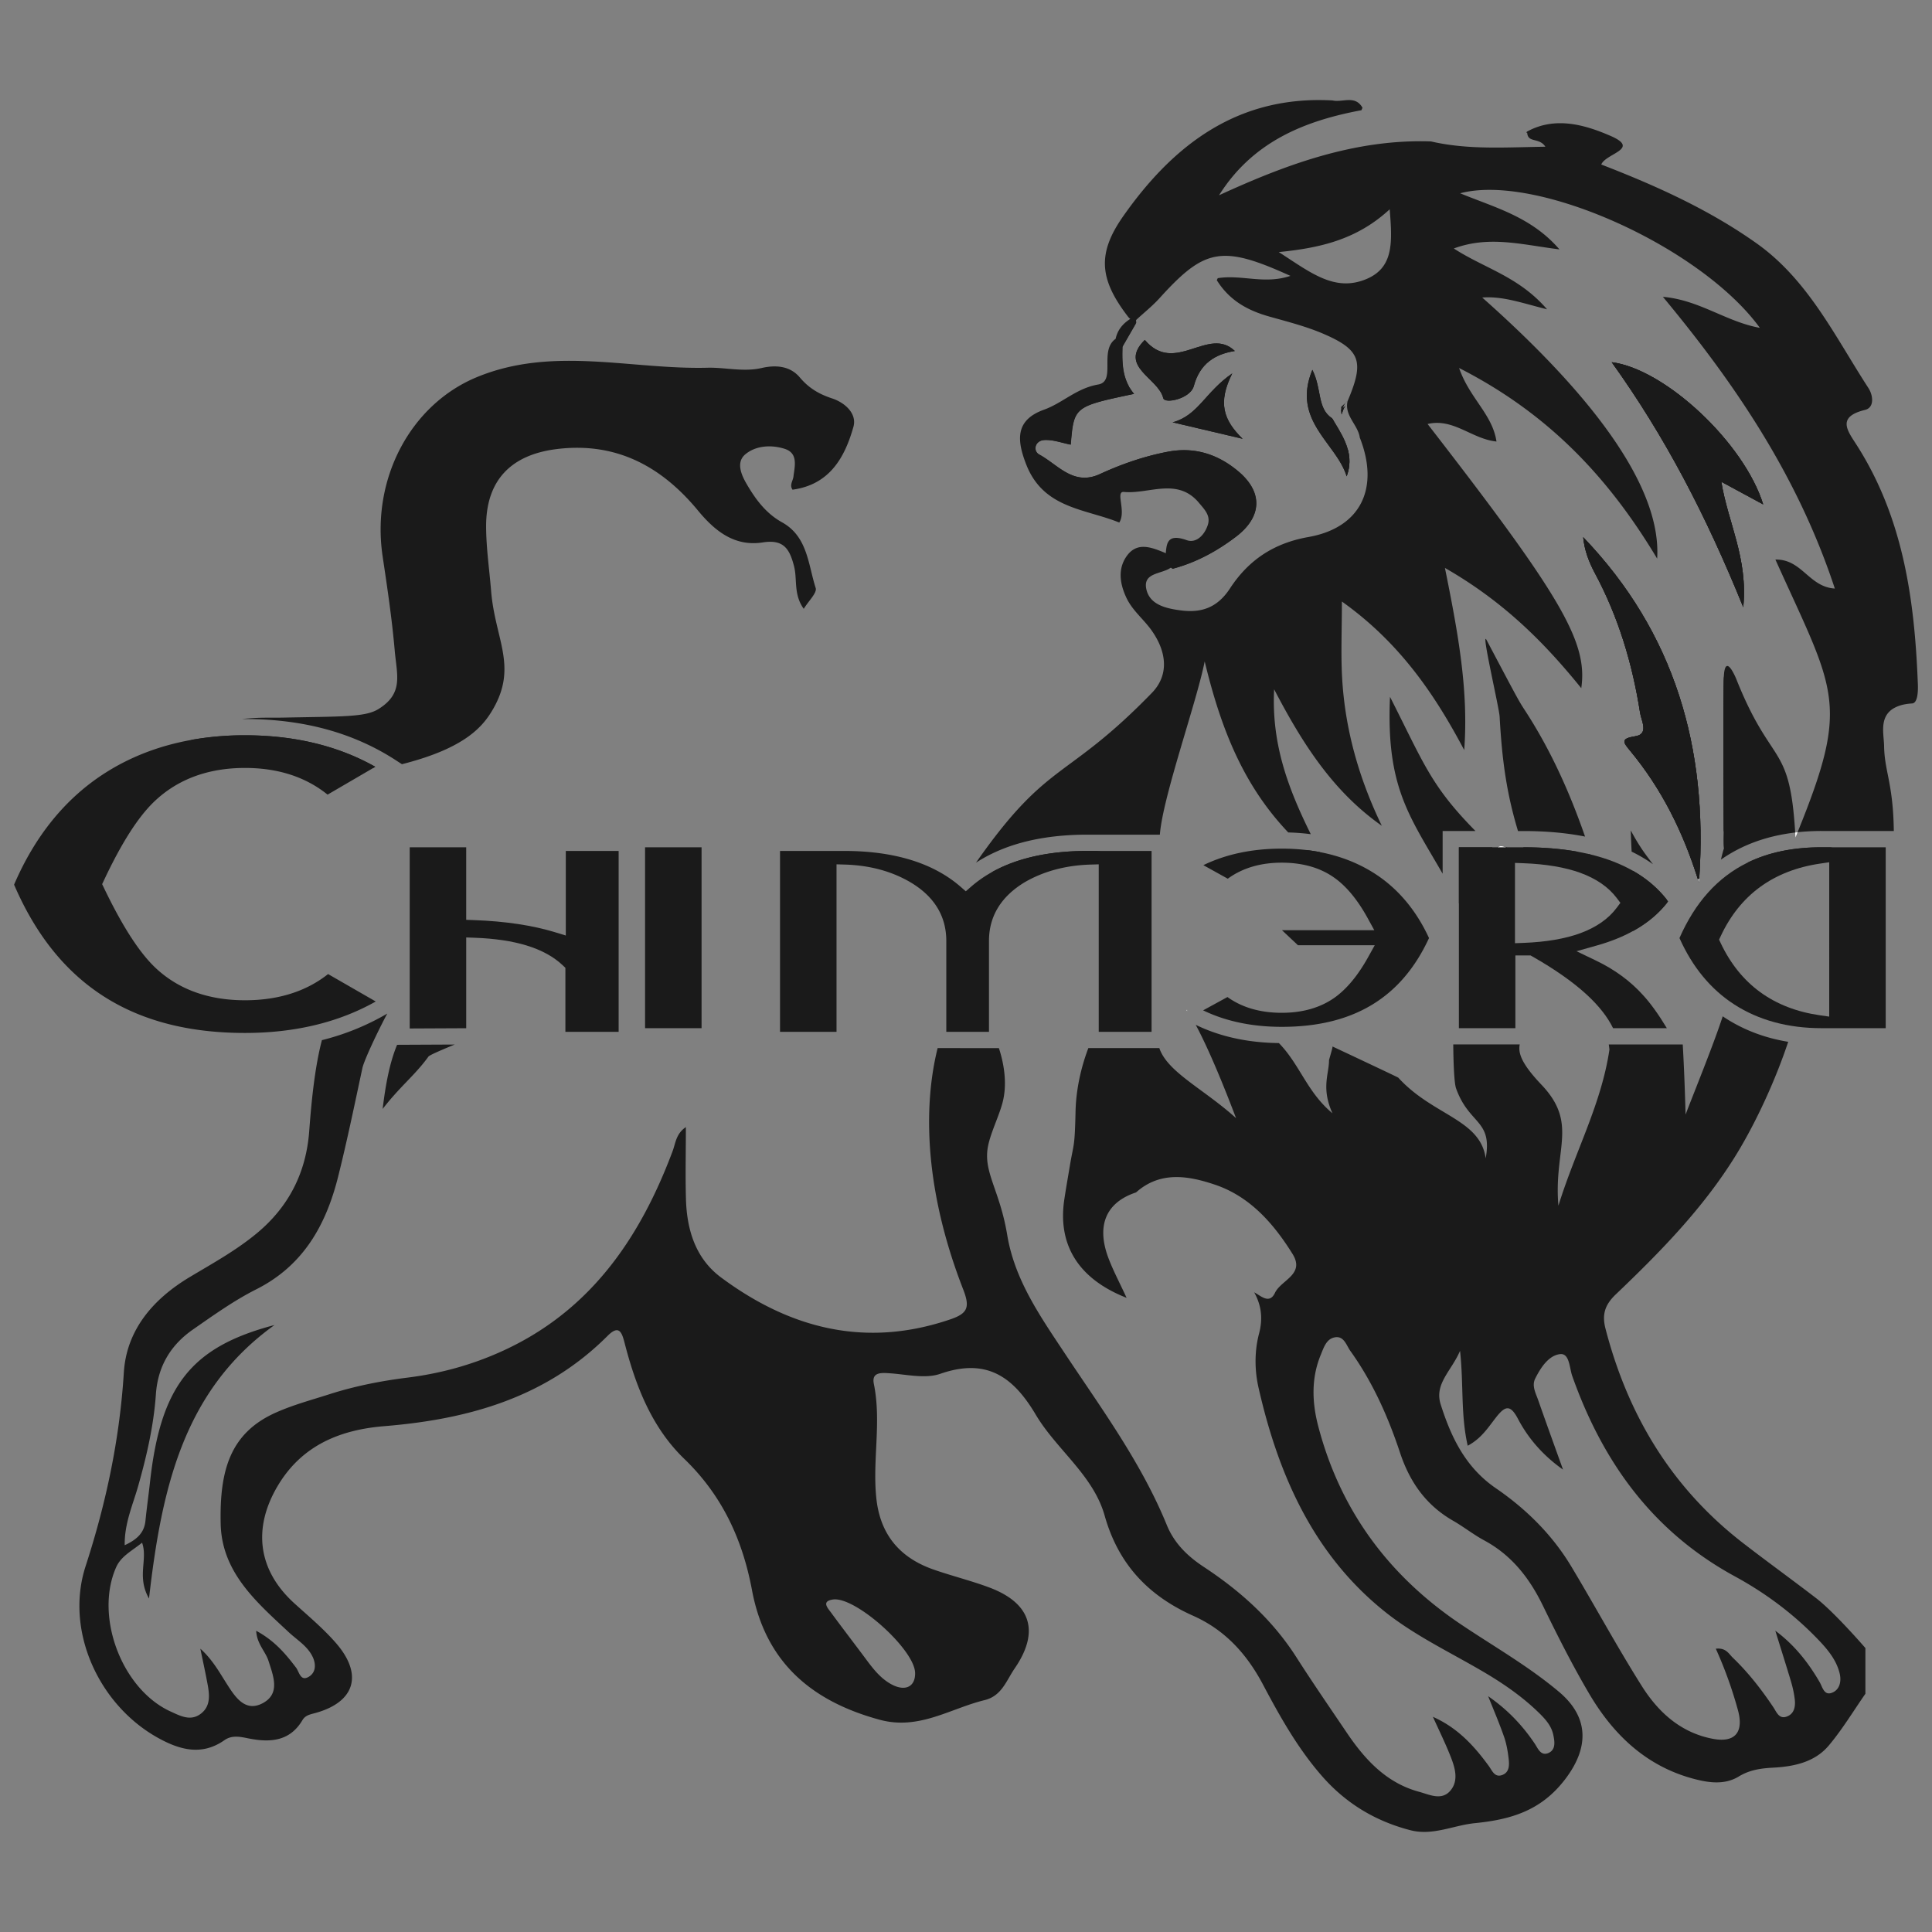 <svg id="Layer_1" data-name="Layer 1" xmlns="http://www.w3.org/2000/svg" viewBox="0 0 5000 5000"><rect x="0" y="0" width="5000" height="5000" fill="#808080" stroke="none"/><defs><style>.cls-1{fill:#1a1a1a;}.cls-2{fill:#fff;}</style></defs><title>Logo</title><path class="cls-1" d="M4699.48,4135.52c-62.36-47.87-126.12-93.91-188.36-142-184.61-142.64-298-330.68-356.12-555-9.88-38-.43-62.68,26.4-88.43,115.27-110,226.68-223.47,311.16-360.53,53.51-86.84,103.48-197.6,135.32-293.36-60-9.83-114.35-30.31-162.33-61.24-2.41-1.56-4.81-3.13-7.17-4.73-23.6,72.89-75.16,199-96.12,254.25-1.65-60.94-3.9-121.51-7.31-181.48H4163.52c.95,6.93,1.74,13,1.65,13.63-21.15,141.68-88.1,261.92-132,403.7-12.77-147.36,52.4-211.8-44-313.19-56.07-58.94-59.59-84.49-56.18-104.15H3761c.51,53.45,2.69,100.87,7.25,113.62,33.86,94.81,94.73,80.77,76.7,181.13-13.95-101.53-136.65-110.27-226.24-208.82-1.1-1.22-170.23-80.64-170.23-80.64,1.19,1.61-9,33.84-9,35.84,0,35.83-20.68,71.68,8.94,137.06-65.88-54.69-84.34-126.18-138.67-181.72-80.6-.93-152.78-16.78-215.23-47.23,38.46,71.5,81.83,182.1,104.36,241.49-83.57-75.62-177.51-118.75-198.54-181.27h-183.7c-12.87,33.71-31.58,94.22-33.14,164.12-2.1,94.68-4.61,80.46-14.59,139.7-4.83,29.09-10,58.07-14.38,87.27-17.93,117.42,35.74,206.07,161.11,255.23-17.82-38.75-35-70.73-47.55-104.33-31.13-84-5-143,72-168.5,62.78-56,135.77-42.93,203.39-20.28,90.48,30.15,152.09,100,201.57,179.45,33.17,53.23-29.63,67.4-45.41,100.67-14.27,30.16-35.74,8.37-53.77-1.28,18.67,33.92,22.86,67.94,12.46,107.12-11.92,45.62-11.59,94.66-1.07,140.5,51.73,227.32,143.71,434.58,331.32,582.48,79.53,62.56,174.09,106.15,261.56,158.63,47.23,28.44,92.2,60.21,131.8,98.74,17.07,16.63,33.28,34.23,38.1,58.49,3.55,17.17,6.76,38.31-13.41,46.58-19.21,7.72-26.62-12.23-34.78-24.59-31.76-47.33-70.52-88.12-120.53-122.68,14,35,28.88,69.77,41.22,105.18,6.44,18.36,9.66,38,11.91,57.43,1.73,15.45,2,33.59-15.66,40.89-20.28,8.36-26.94-10.63-35.63-22.65-37.89-52.05-80.61-99-144.79-127.5,15.66,34.77,32.62,69,46.47,104.43,10.74,27.58,20.07,59.24.33,84.68-22.76,29.41-55.6,12.23-82.43,4.93-84.79-22.86-140.29-83.39-187.41-153.15-44-65.15-88.65-129.87-130.93-196.1-61.61-96.17-144.36-170.44-238.7-232.58-42.29-27.8-76.64-61.17-96-108.52-66-161.53-168.94-301-264.47-445-62.89-95-129-188.8-148.43-305-19.64-119-63.58-163.58-49.53-231.86,7.36-35.77,29-78.19,37.87-113.62,13.15-52.6.35-107.47-10-138.87H2426.6c-18.56,74.49-61.49,296.72,66.26,624.87,17.76,45.63,11.58,61.72-32.53,76.85-218.63,74.91-414.61,25.23-594.18-108.08-66-49-88.65-123.11-90.9-202.85-1.71-60-.21-120.2-.21-186.32-25.54,17-26.62,41.53-34.24,62-85.65,228.61-216.26,418.37-448.53,521.09-76.1,33.81-155.63,55.06-237.74,65.26-68.58,8.58-135.67,21.79-201.57,42.83-45.72,14.7-91.34,26.72-136.64,46.57-120.53,52.6-148.22,149.73-145.21,288.61,2.68,126,92.73,203,176.34,281,21.58,20.07,48,35.63,61.29,62.78,9.33,18.89,9.55,41.54-10.31,52.81-21,12-24.14-13.41-32.31-24.15-27.26-35.84-55.7-69.76-103.14-95.3,1.82,34.13,23.93,53.13,31.77,77.49,12.67,39.71,31.66,85.64-15.45,110.23-45.41,23.61-71.05-17-92.53-50.56-19.75-31-37.35-63.11-68.26-90.8,6.33,30.8,13.09,61.5,18.78,92.41,5.15,27.58,8,56.35-17.5,75.88-26.18,20.07-52.7,6-77.7-5.47-126.65-57.31-197.92-246.11-141.57-373.4,12.77-28.87,39.92-41.74,67.18-63.75,15.57,43.57-14.59,87.48,17.93,144.46,32.31-281.42,87.8-537.72,324.78-707.74-216.69,56.89-294.94,158.42-322.31,407.54-3.65,33.16-8.37,66.33-11.7,99.49-3.22,31-22.22,48.19-53.66,62.78-.86-56.78,21.36-105,35.1-154,22-77.82,40-156.16,45.62-236.66,5-72.23,38.21-127.61,96.17-167.75,53.13-36.93,106.47-75.14,164.1-104.11,121.39-61.29,179.78-166,211.12-290.34,23.4-93.26,42.83-187.61,63-281.74,4.4-20.56,40.44-96.58,64.37-141.24a639.86,639.86,0,0,1-157.17,65.66q-5.93,1.61-11.93,3.11c-19.15,72.41-27.67,165.63-32.87,235.41C792.31,3034,748,3122.78,664.16,3192.12c-53.56,44.32-113.55,77.27-172.58,112.59-94.78,56.67-164.22,136.63-171.09,247.5-10.84,172.16-45.62,336.8-98.85,500.8-54.31,166.68,33.59,359.23,187.08,444.46,55.48,30.8,112.9,47.54,171.94,6.23,19.42-13.74,40.67-9.13,62.35-4.72,55.27,11,106.69,8.36,139.63-47.12,6.76-11.38,17-14.28,29-17.39,106.91-27.58,130.19-100.14,56.67-183.64C836,4214,798,4182.24,761.51,4149.17c-94-85.43-107.87-193.61-43.15-303.1,62.9-106.46,163.15-146,276.38-155.19,217.66-17.72,417.73-73.85,577.22-233.23,29.19-29.4,37-11.49,44.33,17.17,28.76,111.84,70.3,219.39,154.55,300.64,98.1,94.56,150.8,208.75,175.27,339.59,34.78,185.89,152.73,287.33,330.47,335.63,101.86,27.58,181.93-28.88,271.44-50.77,44.54-10.85,56-50,77.91-82,64.72-94,43.69-168-64.17-209-47.77-18-97.68-30.16-145.86-47-88-30.8-138.57-91.23-148.12-186.22-10-98,13.74-196.1-6.22-294-5.9-28.76,15.23-29.41,37.78-27.91,45.08,2.68,94.66,15.35,134.48,1.5,119.25-41.32,188.26,7.2,246.75,105.94,53.88,90.59,148.87,156.49,178.28,261.24,35.53,126,113.34,207.57,229,259.1,82.65,36.81,139.1,99.16,181.06,178.59,44.12,83.29,90.38,165.71,153.27,237.3,61.61,70.09,137.81,115.82,227.87,139.11,58.17,15,111.41-12.78,166.89-18.25,93.81-9.45,171.3-32.31,233.13-113,62.14-80.82,63.65-160-14.92-226.47-78.46-66.11-167.54-116.88-252.44-173.76-187.62-125.58-313.62-294.94-371-513.57-16.2-61.61-18.67-124.61,6.45-185.36,7.51-18,13.95-40.25,35-44.87,25-5.59,31,20.28,41.64,35,57.52,80.28,97.46,169.9,128.37,263,25.33,76.53,67.61,136.43,137.81,176.56,27.26,15.68,52.16,35.53,79.74,50.44,70.73,38,116.67,96.49,151.44,167.44,37.79,77.6,76.74,155.09,120.65,229.58,62.68,106.46,148.22,188.25,272,220.66,38.75,10.2,79.1,15.35,114.74-6.22,28.54-17.39,57.42-21.37,89.4-23.08,54-2.89,107.65-14.16,143.93-57.31,35.11-41.74,63.54-89.08,94.78-134v-118.2S4748,4172.76,4699.48,4135.52ZM2368.27,4329.14c1.07,35.63-24.9,49.27-60.74,30.16-33.71-18-54.42-49.7-76.64-79.1-27-36-54.31-71.59-80.82-107.76-8.7-11.71-24-28.24,4.93-32.84C2212.43,4130.15,2366.56,4268.18,2368.27,4329.14Zm2371.57,52.16c-19.64,6.66-23.51-16.1-30.92-28.55-29.4-50.44-64.93-95.73-114.41-132.44,13.52,43.89,27.58,87.79,40.68,131.8a273.62,273.62,0,0,1,9.66,46c2.15,18.46-1.29,37.24-20.71,44.32-20.18,7.52-26.62-12.12-34.89-24.35-30.8-45.94-64.61-89.41-104.43-127.62-10.52-10-17.71-26.72-44.32-23.61a1071.91,1071.91,0,0,1,57.31,159.17c15.45,56.66-7.3,84.9-64.72,74.05-83.08-15.56-141.36-68.8-184.07-136.52-64-101.43-121-207-182.68-309.76-49.26-82-117-148.76-195-202.21-78.67-54-115.6-131.38-142.75-216.59-17.18-53.56,27.15-86.09,50-139,9.55,87.48,1.4,164.85,19.85,245.57,35.75-19.1,53.35-48,73-73,23.29-29.73,36.71-35.1,56.88,3.11,27.15,51.73,65.69,95.52,116.77,131.69-21.36-59.57-43-119-63.86-178.71-6.33-18.35-17.71-37.88-8.15-56.88,14.16-28.33,34.87-60.1,64.6-63.32,24.36-2.58,23.93,35.84,31.23,56.56,78.89,222.82,208.33,402.81,420.73,518.52,80.93,44,155.52,99.92,219.6,167.75,23.19,24.58,44.11,50.88,51.95,84.26C4765.92,4352.21,4760.87,4374.11,4739.84,4381.3ZM3070.73,2612.52l.87,1.26,1.21-.66Zm1104.62-684.35v.54h.33C4175.56,1928.5,4175.45,1928.38,4175.35,1928.17ZM1027.7,2703.95c-19.9,47.75-30,105-37.44,166,46.15-59.57,83.67-87.19,118.45-135.38,3.09-4.29,37.15-18.51,67.91-31.32Z"/><path class="cls-1" d="M2153.2,1031c-33.15-10.89-60-26.49-83-53.89-25.28-30.15-62-33.21-99.14-24.7-47,10.78-94.43-1.87-139.6-.72-198.69,5.09-399.8-56.77-596.51,24-171,70.2-275,261.8-244.66,464.66,12.09,80.7,24.1,161.58,31.2,242.81,5.62,64.37,23.53,111.21-42.17,151.92-34.05,21.1-93.63,18.94-246.17,22.09-30.29.63-62.13-1.22-106.82,3.64q3.85,0,7.7,0c74.78,0,145.44,8.91,210,26.48,64.88,17.65,125.38,44.51,179.82,79.86l16.34,10.6c164.1-41.58,209.87-97.77,235.79-142.64,64.18-111.08,5.07-181-5-305.71-4.5-55.57-12.78-111.11-12.94-166.69-.33-120,64.72-186,183.13-200.56,154.38-18.93,271.46,45.61,365.39,159.39,45.13,54.68,96,93.49,167.87,82.19,54.93-8.64,69.4,18.54,80.58,61.82,8.83,34.19-1.95,72.45,25.08,110.13,12.28-20.36,34.9-41.45,30.87-54-19.59-60.83-20.75-133.13-87-169.89-41.88-23.23-68.45-59.43-91.87-99.57-15.17-26-26.83-56.84-3.06-76.59,27.54-22.88,67.81-25,102-13.93,35,11.31,25.79,44.44,22.39,71.91-1.37,11-10.77,21.58-2.36,33.69,95.87-13,135.27-83.33,157.63-162.79C2218.15,1070.62,2187.13,1042.17,2153.2,1031ZM493.51,1915.09C600.49,1937,849,1985.26,966,1987.44l5.21-3c-95.79-54.14-209-81.55-337.24-81.55A780.94,780.94,0,0,0,493.51,1915.09Z"/><path class="cls-1" d="M4397.61,2273.16q-.36,5.46-.77,10.93-1.17-3.8-2.37-7.61c-38.38-122.4-94-235.35-176.31-334.23-18.55-22.27-23.75-30.88,14.18-36.9,35.54-5.65,15.37-40.2,12.22-60.42-19.69-126.83-56.17-248.5-117.28-362.21-15.37-28.59-26.76-59.31-30-92.47C4335,1637.86,4420.21,1937.06,4397.61,2273.16Z"/><path class="cls-1" d="M4454.74,1246.78c17.08,106.11,69.25,196.69,56.79,324.67-96.3-237.72-202.7-442.13-340.43-634.06,138.19,17.64,342.58,208.66,392,368Z"/><path class="cls-1" d="M3470.84,1053.22q.11,3.49.48,6.91c.17,1.69.39,3.39.65,5.06,1.14-2.84,2.15-5.79,3.22-8.69,1.88-5.15,3.93-10.15,7.19-14.1Q3476.61,1047.81,3470.84,1053.22Zm11.57-10.85c1.39-1.28,2.77-2.59,4.16-3.88A22.1,22.1,0,0,0,3482.41,1042.37Zm-11.57,10.85q.11,3.49.48,6.91c.17,1.69.39,3.39.65,5.06,1.14-2.84,2.15-5.79,3.22-8.69,1.88-5.15,3.93-10.15,7.19-14.1Q3476.61,1047.81,3470.84,1053.22Zm11.57-10.85c1.39-1.28,2.77-2.59,4.16-3.88A22.1,22.1,0,0,0,3482.41,1042.37Zm-11.57,10.85q.11,3.49.48,6.91c.17,1.69.39,3.39.65,5.06,1.14-2.84,2.15-5.79,3.22-8.69,1.88-5.15,3.93-10.15,7.19-14.1Q3476.61,1047.81,3470.84,1053.22Zm11.57-10.85c1.39-1.28,2.77-2.59,4.16-3.88A22.1,22.1,0,0,0,3482.41,1042.37Zm-11.57,10.85q.11,3.49.48,6.91c.17,1.69.39,3.39.65,5.06,1.14-2.84,2.15-5.79,3.22-8.69,1.88-5.15,3.93-10.15,7.19-14.1Q3476.61,1047.81,3470.84,1053.22Zm11.57-10.85c1.39-1.28,2.77-2.59,4.16-3.88A22.1,22.1,0,0,0,3482.41,1042.37Zm-11.57,10.85q.11,3.49.48,6.91c.17,1.69.39,3.39.65,5.06,1.14-2.84,2.15-5.79,3.22-8.69,1.88-5.15,3.93-10.15,7.19-14.1Q3476.61,1047.81,3470.84,1053.22Zm11.57-10.85c1.39-1.28,2.77-2.59,4.16-3.88A22.1,22.1,0,0,0,3482.41,1042.37Zm-11.57,10.85q.11,3.49.48,6.91c.17,1.69.39,3.39.65,5.06,1.14-2.84,2.15-5.79,3.22-8.69,1.88-5.15,3.93-10.15,7.19-14.1Q3476.61,1047.81,3470.84,1053.22Zm11.57-10.85c1.39-1.28,2.77-2.59,4.16-3.88A22.1,22.1,0,0,0,3482.41,1042.37ZM3898,2192.76c-8.81-3.27-16.83-4.2-22.27,0a16.43,16.43,0,0,0-5.43,8.42q-4.51-4.26-8.87-8.42h-85.81v144.76q5.74,11,11.57,22.51l-7.36,54.71,149.39-200.94,8.46.86C3927.1,2208.56,3911.6,2197.83,3898,2192.76Zm-300.69-389.49c-10.32,233.05,49.39,307.14,136.23,457.9V2150.68h85C3703,2033.37,3685,1976.13,3597.27,1803.27ZM3950,2215.93l-12.4-1.26C3945.7,2219.34,3950.85,2221.29,3950,2215.93Zm-7.91-384.25c-12.2-18.47-27.68-48.15-95-175.45-15-28.4,32.68,175.51,33.91,198,6.13,111.46,17.62,197.43,47.58,296.49h14.24c58,0,111.25,4.79,159.21,14.3C4061.28,2047.6,4010.67,1935.43,3942.12,1831.68Zm138.65,372.2q-62.65-11.11-137.92-11.12h-.68q3.38,9.88,7,20a18.09,18.09,0,0,1,.87,3.18l133.79,13.66A210,210,0,0,1,4080.77,2203.88Zm29.91,6.1c2.62,2.56,4.4,3.49,4.69,1.1C4113.81,2210.7,4112.25,2210.33,4110.68,2210Zm202.56,117.68q-35-44.39-87.55-74.26c2.92,46.3,5,86.14.77,156q54.14-29.92,88.3-73.41C4314.24,2333.09,4313.74,2330.34,4313.23,2327.66Zm-92.77-178.44c.57,20.58,1.36,38.54,2.22,54.83a377.94,377.94,0,0,1,55,32.43C4264,2217.86,4246.06,2197.19,4220.47,2149.22Zm-749.63-1096q.11,3.49.48,6.91c.17,1.69.39,3.39.65,5.06,1.14-2.84,2.15-5.79,3.22-8.69,1.88-5.15,3.93-10.15,7.19-14.1Q3476.61,1047.81,3470.84,1053.22Zm11.57-10.85c1.39-1.28,2.77-2.59,4.16-3.88A22.1,22.1,0,0,0,3482.41,1042.37ZM3898,2192.76c-8.81-3.27-16.83-4.2-22.27,0a16.43,16.43,0,0,0-5.43,8.42q-4.51-4.26-8.87-8.42h-85.81v144.76q5.74,11,11.57,22.51l-7.36,54.71,149.39-200.94,8.46.86C3927.1,2208.56,3911.6,2197.83,3898,2192.76Zm-300.69-389.49c-10.32,233.05,49.39,307.14,136.23,457.9V2150.68h85C3703,2033.37,3685,1976.13,3597.27,1803.27ZM3950,2215.93l-12.4-1.26C3945.7,2219.34,3950.85,2221.29,3950,2215.93Zm-7.91-384.25c-12.2-18.47-27.68-48.15-95-175.45-15-28.4,32.68,175.51,33.91,198,6.13,111.46,17.62,197.43,47.58,296.49h14.24c58,0,111.25,4.79,159.21,14.3C4061.28,2047.6,4010.67,1935.43,3942.12,1831.68Zm138.65,372.2q-62.65-11.11-137.92-11.12h-.68q3.38,9.88,7,20a18.09,18.09,0,0,1,.87,3.18l133.79,13.66A210,210,0,0,1,4080.77,2203.88Zm29.91,6.1c2.62,2.56,4.4,3.49,4.69,1.1C4113.81,2210.7,4112.25,2210.33,4110.68,2210Zm202.56,117.68q-35-44.39-87.55-74.26c2.92,46.3,5,86.14.77,156q54.14-29.92,88.3-73.41C4314.24,2333.09,4313.74,2330.34,4313.23,2327.66Zm-92.77-178.44c.57,20.58,1.36,38.54,2.22,54.83a377.94,377.94,0,0,1,55,32.43C4264,2217.86,4246.06,2197.19,4220.47,2149.22Zm-1406.22,53c-99.89,0-183.11,18.63-248.4,55.49l283.79-55.49Zm656.6-1149q.11,3.49.48,6.91c.17,1.69.39,3.39.65,5.06,1.14-2.84,2.15-5.79,3.22-8.69,1.88-5.15,3.93-10.15,7.19-14.1Q3476.61,1047.81,3470.84,1053.22Zm11.57-10.85c1.39-1.28,2.77-2.59,4.16-3.88A22.1,22.1,0,0,0,3482.41,1042.37ZM3898,2192.76c-8.81-3.27-16.83-4.2-22.27,0a16.43,16.43,0,0,0-5.43,8.42q-4.51-4.26-8.87-8.42h-85.81v144.76q5.74,11,11.57,22.51l-7.36,54.71,149.39-200.94,8.46.86C3927.1,2208.56,3911.6,2197.83,3898,2192.76Zm-300.69-389.49c-10.32,233.05,49.39,307.14,136.23,457.9V2150.68h85C3703,2033.37,3685,1976.13,3597.27,1803.27ZM3950,2215.93l-12.4-1.26C3945.7,2219.34,3950.85,2221.29,3950,2215.93Zm-7.91-384.25c-12.2-18.47-27.68-48.15-95-175.45-15-28.4,32.68,175.51,33.91,198,6.13,111.46,17.62,197.43,47.58,296.49h14.24c58,0,111.25,4.79,159.21,14.3C4061.28,2047.6,4010.67,1935.43,3942.12,1831.68Zm138.65,372.2q-62.65-11.11-137.92-11.12h-.68q3.38,9.88,7,20a18.09,18.09,0,0,1,.87,3.18l133.79,13.66A210,210,0,0,1,4080.77,2203.88Zm29.91,6.1c2.62,2.56,4.4,3.49,4.69,1.1C4113.81,2210.7,4112.25,2210.33,4110.68,2210Zm202.56,117.68q-35-44.39-87.55-74.26c2.92,46.3,5,86.14.77,156q54.14-29.92,88.3-73.41C4314.24,2333.09,4313.74,2330.34,4313.23,2327.66Zm-92.77-178.44c.57,20.58,1.36,38.54,2.22,54.83a377.94,377.94,0,0,1,55,32.43C4264,2217.86,4246.06,2197.19,4220.47,2149.22Zm-749.63-1096q.11,3.49.48,6.91c.17,1.69.39,3.39.65,5.06,1.14-2.84,2.15-5.79,3.22-8.69,1.88-5.15,3.93-10.15,7.19-14.1Q3476.61,1047.81,3470.84,1053.22Zm11.57-10.85c1.39-1.28,2.77-2.59,4.16-3.88A22.1,22.1,0,0,0,3482.41,1042.37Zm-11.57,10.85q.11,3.49.48,6.91c.17,1.69.39,3.39.65,5.06,1.14-2.84,2.15-5.79,3.22-8.69,1.88-5.15,3.93-10.15,7.19-14.1Q3476.61,1047.81,3470.84,1053.22Zm11.57-10.85c1.39-1.28,2.77-2.59,4.16-3.88A22.1,22.1,0,0,0,3482.41,1042.37Zm-11.57,10.85q.11,3.49.48,6.91c.17,1.69.39,3.39.65,5.06,1.14-2.84,2.15-5.79,3.22-8.69,1.88-5.15,3.93-10.15,7.19-14.1Q3476.61,1047.81,3470.84,1053.22Zm11.57-10.85c1.39-1.28,2.77-2.59,4.16-3.88A22.1,22.1,0,0,0,3482.41,1042.37Zm-11.57,10.85q.11,3.49.48,6.91c.17,1.69.39,3.39.65,5.06,1.14-2.84,2.15-5.79,3.22-8.69,1.88-5.15,3.93-10.15,7.19-14.1Q3476.61,1047.81,3470.84,1053.22Zm11.57-10.85c1.39-1.28,2.77-2.59,4.16-3.88A22.1,22.1,0,0,0,3482.41,1042.37Zm-11.57,10.85q.11,3.49.48,6.91c.17,1.69.39,3.39.65,5.06,1.14-2.84,2.15-5.79,3.22-8.69,1.88-5.15,3.93-10.15,7.19-14.1Q3476.61,1047.81,3470.84,1053.22Zm11.57-10.85c1.39-1.28,2.77-2.59,4.16-3.88A22.1,22.1,0,0,0,3482.41,1042.37Zm-11.57,10.85q.11,3.49.48,6.91c.17,1.69.39,3.39.65,5.06,1.14-2.84,2.15-5.79,3.22-8.69,1.88-5.15,3.93-10.15,7.19-14.1Q3476.61,1047.81,3470.84,1053.22Zm11.57-10.85c1.39-1.28,2.77-2.59,4.16-3.88A22.1,22.1,0,0,0,3482.41,1042.37Zm-11.57,10.85q.11,3.49.48,6.91c.17,1.69.39,3.39.65,5.06,1.14-2.84,2.15-5.79,3.22-8.69,1.88-5.15,3.93-10.15,7.19-14.1Q3476.61,1047.81,3470.84,1053.22Zm11.57-10.85c1.39-1.28,2.77-2.59,4.16-3.88A22.1,22.1,0,0,0,3482.41,1042.37Zm-11.57,10.85q.11,3.49.48,6.91c.17,1.69.39,3.39.65,5.06,1.14-2.84,2.15-5.79,3.22-8.69,1.88-5.15,3.93-10.15,7.19-14.1Q3476.61,1047.81,3470.84,1053.22Zm11.57-10.85c1.39-1.28,2.77-2.59,4.16-3.88A22.1,22.1,0,0,0,3482.41,1042.37Zm-11.57,10.85q.11,3.49.48,6.91c.17,1.69.39,3.39.65,5.06,1.14-2.84,2.15-5.79,3.22-8.69,1.88-5.15,3.93-10.15,7.19-14.1Q3476.61,1047.81,3470.84,1053.22Zm11.57-10.85c1.39-1.28,2.77-2.59,4.16-3.88A22.1,22.1,0,0,0,3482.41,1042.37Zm-11.57,10.85q.11,3.49.48,6.91c.17,1.69.39,3.39.65,5.06,1.14-2.84,2.15-5.79,3.22-8.69,1.88-5.15,3.93-10.15,7.19-14.1Q3476.61,1047.81,3470.84,1053.22Zm11.57-10.85c1.39-1.28,2.77-2.59,4.16-3.88A22.1,22.1,0,0,0,3482.41,1042.37Zm-11.57,10.85q.11,3.49.48,6.91c.17,1.69.39,3.39.65,5.06,1.14-2.84,2.15-5.79,3.22-8.69,1.88-5.15,3.93-10.15,7.19-14.1Q3476.61,1047.81,3470.84,1053.22Zm11.57-10.85c1.39-1.28,2.77-2.59,4.16-3.88A22.1,22.1,0,0,0,3482.41,1042.37Zm-11.57,10.85q.11,3.49.48,6.91c.17,1.69.39,3.39.65,5.06,1.14-2.84,2.15-5.79,3.22-8.69,1.88-5.15,3.93-10.15,7.19-14.1Q3476.61,1047.81,3470.84,1053.22Zm11.57-10.85c1.39-1.28,2.77-2.59,4.16-3.88A22.1,22.1,0,0,0,3482.41,1042.37Zm1481,727.85c-8.27-217.18-37.54-429-157.74-617.61-23.62-37.06-53.94-73.47,20.94-91.76,25.14-6.14,21-38,8.88-56.66C4749.19,871.46,4680,724.77,4545.85,629.62c-124-88-262.17-149.85-401.77-203.85,11.56-28.93,102.39-40.11,24-74.08-63.48-27.53-142.3-52.05-216.53-10.88a13.77,13.77,0,0,0-1.3,2.48c.72.12,1.44.26,2.16.42,1.7,27,31.09,11.28,47,36-103.18,1.44-199.85,8.55-296.12-13.72-195.49-6.5-373.12,58.82-548.42,139.34,86.23-137.15,218.6-192,367-219.8l1.21,0a67.53,67.53,0,0,0,3-6.69c-19-33.69-51.43-13-77.28-18.88-243.35-13.61-410.72,112.62-542,299.69-68.35,97.44-61.54,164,13.47,261.15l.16.16c1.47,1.5,3,2.95,4.57,4.28a64.3,64.3,0,0,0,9.37,6.75c.88.53,1.79,1,2.7,1.51h0s1.8-3,3-4.93h0l.33-.57c20.28-18.75,42.11-36.08,60.59-56.48,116.84-129.05,161.18-138.13,338.61-57.54-67.8,22.68-125.83-4-188,5.91h0a26.22,26.22,0,0,0-2.43,5.64c-.09.29.33.87.33.87v-.57c32.95,52.38,80,77.81,135.62,93.45,47.78,13.44,96.48,25.75,141.79,45.45,94.89,41.27,103.94,71.68,60.59,173.54-8.67,37.88,27,60.88,31.66,94.28,51.39,130.29,3.08,233.19-133.1,257.28-90.85,16.07-155.51,60.59-202.88,133-31.81,48.66-72.13,63.86-126.25,57-38.5-4.91-80.48-14.29-89.92-53.79-10.75-45,39.07-39.51,63.13-57.05a32.47,32.47,0,0,0,4.54-3.92c1.53-.4,3-.81,4.56-1.23l1.43-.4c-.08-.46-.18-.92-.28-1.37a40.43,40.43,0,0,0-1.34-4.69V1457c-3.86-11.13-11.94-19-22.17-25.25l-.28-.18-.76-.45c-35.45-14.54-73.57-30.63-100.89,9.38-22.77,33.35-16.34,71.78.53,107.28,15,31.51,42.65,53.47,62.87,81,39.55,53.95,49.76,116,2.63,164.49-223.93,230.28-267.26,170.71-455.1,439.27,30.49-19.73,64.68-35.52,102.15-47.13,54.24-16.82,116.86-25.34,186.1-25.34h187.58c7.55-98.37,95.37-343.13,116-448.39C3159.33,1884,3216.69,2031,3334,2154.38a573,573,0,0,1,58.28,4.47c-59.58-120.46-101.87-234.52-94.85-375,75.1,144.27,154.34,265.91,278.69,353.23-59-122.1-95.23-249.14-102.72-383.06-3.42-61-.58-122.31-.58-197.25,148.08,105.35,239.12,237.94,316.55,384.36,11.5-153.86-15.59-301.62-49.9-471.32C3891.75,1557,3997,1663.23,4092.3,1781c17.31-119.1-50.2-235.45-397.73-683.69,67.09-15.89,114.49,38.92,178.32,45.32-10.6-70.95-69.57-111.54-96.74-190.21,231.13,117.67,386.84,283.32,512.55,493.25,11.09-173.49-145.08-402.83-452.72-675.66,53.42-3.76,98.24,12.91,167.79,30.48-73.83-85.48-162.14-105.88-241.31-157.43,92-34,175.86-9.79,273.42,2.36-73.39-84.73-166.38-107.85-257-145.19,197.54-52.66,622.6,138,775.66,348.25-87.95-16-156-72-251-80.32,191.75,230.73,350.48,468.42,445,755-67.36-4.18-84.86-76.38-153.8-75,154.6,343.18,194.44,368.24,57.39,705.63a584.66,584.66,0,0,1,61.93-3.19h187.09c-1.55-123.32-24.14-154-25.16-220.07-.53-34.5-17.13-87.41,43.69-105.4a99.39,99.39,0,0,1,10.25-2.42,152.06,152.06,0,0,1,18.5-2.16C4963.15,1819.75,4964.12,1789.16,4963.4,1770.22ZM3537.29,721.72c-83,35.55-146.21-17-227.86-69.36,112.65-11.09,204.34-34.47,287.09-110.69C3603.15,625.14,3607.74,691.57,3537.29,721.72Zm-54.87,320.65c1.39-1.28,2.77-2.59,4.16-3.88A22.1,22.1,0,0,0,3482.41,1042.37Zm-7.22,14.13c1.88-5.15,3.93-10.15,7.19-14.1q-5.78,5.41-11.54,10.81.11,3.49.48,6.91c.17,1.69.39,3.39.65,5.06C3473.11,1062.35,3474.12,1059.4,3475.2,1056.5Zm7.22-14.13c1.39-1.28,2.77-2.59,4.16-3.88A22.1,22.1,0,0,0,3482.41,1042.37Zm-11.57,10.85q.11,3.49.48,6.91c.17,1.69.39,3.39.65,5.06,1.14-2.84,2.15-5.79,3.22-8.69,1.88-5.15,3.93-10.15,7.19-14.1Q3476.61,1047.81,3470.84,1053.22Zm11.57-10.85c1.39-1.28,2.77-2.59,4.16-3.88A22.1,22.1,0,0,0,3482.41,1042.37Zm-11.57,10.85q.11,3.49.48,6.91c.17,1.69.39,3.39.65,5.06,1.14-2.84,2.15-5.79,3.22-8.69,1.88-5.15,3.93-10.15,7.19-14.1Q3476.61,1047.81,3470.84,1053.22Zm11.57-10.85c1.39-1.28,2.77-2.59,4.16-3.88A22.1,22.1,0,0,0,3482.41,1042.37Zm-11.57,10.85q.11,3.49.48,6.91c.17,1.69.39,3.39.65,5.06,1.14-2.84,2.15-5.79,3.22-8.69,1.88-5.15,3.93-10.15,7.19-14.1Q3476.61,1047.81,3470.84,1053.22Zm11.57-10.85c1.39-1.28,2.77-2.59,4.16-3.88A22.1,22.1,0,0,0,3482.41,1042.37Zm-11.57,10.85q.11,3.49.48,6.91c.17,1.69.39,3.39.65,5.06,1.14-2.84,2.15-5.79,3.22-8.69,1.88-5.15,3.93-10.15,7.19-14.1Q3476.61,1047.81,3470.84,1053.22Zm11.57-10.85c1.39-1.28,2.77-2.59,4.16-3.88A22.1,22.1,0,0,0,3482.41,1042.37Zm-11.57,10.85q.11,3.49.48,6.91c.17,1.69.39,3.39.65,5.06,1.14-2.84,2.15-5.79,3.22-8.69,1.88-5.15,3.93-10.15,7.19-14.1Q3476.61,1047.81,3470.84,1053.22Zm11.57-10.85c1.39-1.28,2.77-2.59,4.16-3.88A22.1,22.1,0,0,0,3482.41,1042.37Zm-11.57,10.85q.11,3.49.48,6.91c.17,1.69.39,3.39.65,5.06,1.14-2.84,2.15-5.79,3.22-8.69,1.88-5.15,3.93-10.15,7.19-14.1Q3476.61,1047.81,3470.84,1053.22Zm11.57-10.85c1.39-1.28,2.77-2.59,4.16-3.88A22.1,22.1,0,0,0,3482.41,1042.37Zm-11.57,10.85q.11,3.49.48,6.91c.17,1.69.39,3.39.65,5.06,1.14-2.84,2.15-5.79,3.22-8.69,1.88-5.15,3.93-10.15,7.19-14.1Q3476.61,1047.81,3470.84,1053.22ZM4714.06,2192.76c-74,0-138,13.32-192.54,40.27l222-40.27Zm-68.14-38.19c-14.24-236.59-61-166.68-153.17-399.09-13.94-31.86-30.72-53.33-31.69,3.09-.75,43.31-1,86.62-1.05,129.95q0,8.74,0,17.48c.05,79.79.82,159.59,1,239.38,0,.13,0,.23,0,.36a0,0,0,0,1,0,0,0,0,0,0,1,0,0,0,0,0,0,1,0,0,0,0,0,0,1,0,.05s0,0,0,0,0,0,0,0c-1.09,33.12-.42,45.84.52,49.79-1.49,4.23-3.95,12.87-7.77,29.13Q4535,2167.78,4645.92,2154.57ZM3482.41,1042.37c1.39-1.28,2.77-2.59,4.16-3.88A22.1,22.1,0,0,0,3482.41,1042.37Zm-11.57,10.85q.11,3.49.48,6.91c.17,1.69.39,3.39.65,5.06,1.14-2.84,2.15-5.79,3.22-8.69,1.88-5.15,3.93-10.15,7.19-14.1Q3476.61,1047.81,3470.84,1053.22Zm11.57-10.85c1.39-1.28,2.77-2.59,4.16-3.88A22.1,22.1,0,0,0,3482.41,1042.37Zm-11.57,10.85q.11,3.49.48,6.91c.17,1.69.39,3.39.65,5.06,1.14-2.84,2.15-5.79,3.22-8.69,1.88-5.15,3.93-10.15,7.19-14.1Q3476.61,1047.81,3470.84,1053.22Zm11.57-10.85c1.39-1.28,2.77-2.59,4.16-3.88A22.1,22.1,0,0,0,3482.41,1042.37Zm-11.57,10.85q.11,3.49.48,6.91c.17,1.69.39,3.39.65,5.06,1.14-2.84,2.15-5.79,3.22-8.69,1.88-5.15,3.93-10.15,7.19-14.1Q3476.61,1047.81,3470.84,1053.22Zm11.57-10.85c1.39-1.28,2.77-2.59,4.16-3.88A22.1,22.1,0,0,0,3482.41,1042.37Zm-11.57,10.85q.11,3.49.48,6.91c.17,1.69.39,3.39.65,5.06,1.14-2.84,2.15-5.79,3.22-8.69,1.88-5.15,3.93-10.15,7.19-14.1Q3476.61,1047.81,3470.84,1053.22Zm842.39,1274.45q-35-44.39-87.55-74.26c2.92,46.3,5,86.14.77,156q54.14-29.92,88.3-73.41C4314.24,2333.09,4313.74,2330.34,4313.23,2327.66Zm-92.77-178.44c.57,20.58,1.36,38.54,2.22,54.83a377.94,377.94,0,0,1,55,32.43C4264,2217.86,4246.06,2197.19,4220.47,2149.22Zm-278.34-317.54c-12.2-18.47-27.68-48.15-95-175.45-15-28.4,32.68,175.51,33.91,198,6.13,111.46,17.62,197.43,47.58,296.49h14.24c58,0,111.25,4.79,159.21,14.3C4061.28,2047.6,4010.67,1935.43,3942.12,1831.68Zm138.65,372.2q-62.65-11.11-137.92-11.12h-.68q3.38,9.88,7,20a18.09,18.09,0,0,1,.87,3.18l133.79,13.66A210,210,0,0,1,4080.77,2203.88Zm29.91,6.1c2.62,2.56,4.4,3.49,4.69,1.1C4113.81,2210.7,4112.25,2210.33,4110.68,2210ZM3950,2215.93l-12.4-1.26C3945.7,2219.34,3950.85,2221.29,3950,2215.93ZM3898,2192.76c-8.81-3.27-16.83-4.2-22.27,0a16.43,16.43,0,0,0-5.43,8.42q-4.51-4.26-8.87-8.42h-85.81v144.76q5.74,11,11.57,22.51l-7.36,54.71,149.39-200.94,8.46.86C3927.1,2208.56,3911.6,2197.83,3898,2192.76Zm-300.69-389.49c-10.32,233.05,49.39,307.14,136.23,457.9V2150.68h85C3703,2033.37,3685,1976.13,3597.27,1803.27Zm-114.86-760.9c1.39-1.28,2.77-2.59,4.16-3.88A22.1,22.1,0,0,0,3482.41,1042.37Zm-11.57,10.85q.11,3.49.48,6.91c.17,1.69.39,3.39.65,5.06,1.14-2.84,2.15-5.79,3.22-8.69,1.88-5.15,3.93-10.15,7.19-14.1Q3476.61,1047.81,3470.84,1053.22Zm-55,1152q-16.88-3.25-34.49-5.32,25.72,22.69,54.81,44.21Q3425.81,2224.45,3415.82,2205.22Zm897.41,122.44q-35-44.39-87.55-74.26c2.92,46.3,5,86.14.77,156q54.14-29.92,88.3-73.41C4314.24,2333.09,4313.74,2330.34,4313.23,2327.66Zm-92.77-178.44c.57,20.58,1.36,38.54,2.22,54.83a377.94,377.94,0,0,1,55,32.43C4264,2217.86,4246.06,2197.19,4220.47,2149.22Zm-278.34-317.54c-12.2-18.47-27.68-48.15-95-175.45-15-28.4,32.68,175.51,33.91,198,6.13,111.46,17.62,197.43,47.58,296.49h14.24c58,0,111.25,4.79,159.21,14.3C4061.28,2047.6,4010.67,1935.43,3942.12,1831.68Zm138.65,372.2q-62.65-11.11-137.92-11.12h-.68q3.38,9.88,7,20a18.09,18.09,0,0,1,.87,3.18l133.79,13.66A210,210,0,0,1,4080.77,2203.88Zm29.91,6.1c2.62,2.56,4.4,3.49,4.69,1.1C4113.81,2210.7,4112.25,2210.33,4110.68,2210ZM3950,2215.93l-12.4-1.26C3945.7,2219.34,3950.85,2221.29,3950,2215.93ZM3898,2192.76c-8.81-3.27-16.83-4.2-22.27,0a16.43,16.43,0,0,0-5.43,8.42q-4.51-4.26-8.87-8.42h-85.81v144.76q5.74,11,11.57,22.51l-7.36,54.71,149.39-200.94,8.46.86C3927.1,2208.56,3911.6,2197.83,3898,2192.76Zm-300.69-389.49c-10.32,233.05,49.39,307.14,136.23,457.9V2150.68h85C3703,2033.37,3685,1976.13,3597.27,1803.27Zm-114.86-760.9c1.39-1.28,2.77-2.59,4.16-3.88A22.1,22.1,0,0,0,3482.41,1042.37Zm-11.57,10.85q.11,3.49.48,6.91c.17,1.69.39,3.39.65,5.06,1.14-2.84,2.15-5.79,3.22-8.69,1.88-5.15,3.93-10.15,7.19-14.1Q3476.61,1047.81,3470.84,1053.22Zm842.39,1274.45q-35-44.39-87.55-74.26c2.92,46.3,5,86.14.77,156q54.14-29.92,88.3-73.41C4314.24,2333.09,4313.74,2330.34,4313.23,2327.66Zm-92.77-178.44c.57,20.58,1.36,38.54,2.22,54.83a377.94,377.94,0,0,1,55,32.43C4264,2217.86,4246.06,2197.19,4220.47,2149.22Zm-278.34-317.54c-12.2-18.47-27.68-48.15-95-175.45-15-28.4,32.68,175.51,33.91,198,6.13,111.46,17.62,197.43,47.58,296.49h14.24c58,0,111.25,4.79,159.21,14.3C4061.28,2047.6,4010.67,1935.43,3942.12,1831.68Zm138.65,372.2q-62.65-11.11-137.92-11.12h-.68q3.38,9.88,7,20a18.09,18.09,0,0,1,.87,3.18l133.79,13.66A210,210,0,0,1,4080.77,2203.88Zm29.91,6.1c2.62,2.56,4.4,3.49,4.69,1.1C4113.81,2210.7,4112.25,2210.33,4110.68,2210ZM3950,2215.93l-12.4-1.26C3945.7,2219.34,3950.85,2221.29,3950,2215.93ZM3898,2192.76c-8.81-3.27-16.83-4.2-22.27,0a16.43,16.43,0,0,0-5.43,8.42q-4.51-4.26-8.87-8.42h-85.81v144.76q5.74,11,11.57,22.51l-7.36,54.71,149.39-200.94,8.46.86C3927.1,2208.56,3911.6,2197.83,3898,2192.76Zm-300.69-389.49c-10.32,233.05,49.39,307.14,136.23,457.9V2150.68h85C3703,2033.37,3685,1976.13,3597.27,1803.27Zm-114.86-760.9c1.39-1.28,2.77-2.59,4.16-3.88A22.1,22.1,0,0,0,3482.41,1042.37Zm-11.57,10.85q.11,3.49.48,6.91c.17,1.69.39,3.39.65,5.06,1.14-2.84,2.15-5.79,3.22-8.69,1.88-5.15,3.93-10.15,7.19-14.1Q3476.61,1047.81,3470.84,1053.22Zm842.39,1274.45q-35-44.39-87.55-74.26c2.92,46.3,5,86.14.77,156q54.14-29.92,88.3-73.41C4314.24,2333.09,4313.74,2330.34,4313.23,2327.66Zm-92.77-178.44c.57,20.58,1.36,38.54,2.22,54.83a377.94,377.94,0,0,1,55,32.43C4264,2217.86,4246.06,2197.19,4220.47,2149.22Zm-278.34-317.54c-12.2-18.47-27.68-48.15-95-175.45-15-28.4,32.68,175.51,33.91,198,6.13,111.46,17.62,197.43,47.58,296.49h14.24c58,0,111.25,4.79,159.21,14.3C4061.28,2047.6,4010.67,1935.43,3942.12,1831.68Zm138.65,372.2q-62.65-11.11-137.92-11.12h-.68q3.38,9.88,7,20a18.09,18.09,0,0,1,.87,3.18l133.79,13.66A210,210,0,0,1,4080.77,2203.88Zm29.91,6.1c2.62,2.56,4.4,3.49,4.69,1.1C4113.81,2210.7,4112.25,2210.33,4110.68,2210ZM3950,2215.93l-12.4-1.26C3945.7,2219.34,3950.85,2221.29,3950,2215.93ZM3898,2192.76c-8.81-3.27-16.83-4.2-22.27,0a16.43,16.43,0,0,0-5.43,8.42q-4.51-4.26-8.87-8.42h-85.81v144.76q5.74,11,11.57,22.51l-7.36,54.71,149.39-200.94,8.46.86C3927.1,2208.56,3911.6,2197.83,3898,2192.76Zm-300.69-389.49c-10.32,233.05,49.39,307.14,136.23,457.9V2150.68h85C3703,2033.37,3685,1976.13,3597.27,1803.27Zm-114.86-760.9c1.39-1.28,2.77-2.59,4.16-3.88A22.1,22.1,0,0,0,3482.41,1042.37Zm-11.57,10.85q.11,3.49.48,6.91c.17,1.69.39,3.39.65,5.06,1.14-2.84,2.15-5.79,3.22-8.69,1.88-5.15,3.93-10.15,7.19-14.1Q3476.61,1047.81,3470.84,1053.22Zm11.57-10.85c1.39-1.28,2.77-2.59,4.16-3.88A22.1,22.1,0,0,0,3482.41,1042.37Zm-11.57,10.85q.11,3.49.48,6.91c.17,1.69.39,3.39.65,5.06,1.14-2.84,2.15-5.79,3.22-8.69,1.88-5.15,3.93-10.15,7.19-14.1Q3476.61,1047.81,3470.84,1053.22Zm842.39,1274.45q-35-44.39-87.55-74.26c2.92,46.3,5,86.14.77,156q54.14-29.92,88.3-73.41C4314.24,2333.09,4313.74,2330.34,4313.23,2327.66Zm-92.77-178.44c.57,20.58,1.36,38.54,2.22,54.83a377.94,377.94,0,0,1,55,32.43C4264,2217.86,4246.06,2197.19,4220.47,2149.22Zm-278.34-317.54c-12.2-18.47-27.68-48.15-95-175.45-15-28.4,32.68,175.51,33.91,198,6.13,111.46,17.62,197.43,47.58,296.49h14.24c58,0,111.25,4.79,159.21,14.3C4061.28,2047.6,4010.67,1935.43,3942.12,1831.68Zm138.65,372.2q-62.65-11.11-137.92-11.12h-.68q3.38,9.88,7,20a18.09,18.09,0,0,1,.87,3.18l133.79,13.66A210,210,0,0,1,4080.77,2203.88Zm29.91,6.1c2.62,2.56,4.4,3.49,4.69,1.1C4113.81,2210.7,4112.25,2210.33,4110.68,2210ZM3950,2215.93l-12.4-1.26C3945.7,2219.34,3950.85,2221.29,3950,2215.93ZM3898,2192.76c-8.81-3.27-16.83-4.2-22.27,0a16.43,16.43,0,0,0-5.43,8.42q-4.51-4.26-8.87-8.42h-85.81v144.76q5.74,11,11.57,22.51l-7.36,54.71,149.39-200.94,8.46.86C3927.1,2208.56,3911.6,2197.83,3898,2192.76Zm-300.69-389.49c-10.32,233.05,49.39,307.14,136.23,457.9V2150.68h85C3703,2033.37,3685,1976.13,3597.27,1803.27Zm-114.86-760.9c1.39-1.28,2.77-2.59,4.16-3.88A22.1,22.1,0,0,0,3482.41,1042.37Zm-11.57,10.85q.11,3.49.48,6.91c.17,1.69.39,3.39.65,5.06,1.14-2.84,2.15-5.79,3.22-8.69,1.88-5.15,3.93-10.15,7.19-14.1Q3476.61,1047.81,3470.84,1053.22Zm11.57-10.85c1.39-1.28,2.77-2.59,4.16-3.88A22.1,22.1,0,0,0,3482.41,1042.37Zm-11.57,10.85q.11,3.49.48,6.91c.17,1.69.39,3.39.65,5.06,1.14-2.84,2.15-5.79,3.22-8.69,1.88-5.15,3.93-10.15,7.19-14.1Q3476.61,1047.81,3470.84,1053.22Zm11.57-10.85c1.39-1.28,2.77-2.59,4.16-3.88A22.1,22.1,0,0,0,3482.41,1042.37Zm-11.57,10.85q.11,3.49.48,6.91c.17,1.69.39,3.39.65,5.06,1.14-2.84,2.15-5.79,3.22-8.69,1.88-5.15,3.93-10.15,7.19-14.1Q3476.61,1047.81,3470.84,1053.22Zm11.57-10.85c1.39-1.28,2.77-2.59,4.16-3.88A22.1,22.1,0,0,0,3482.41,1042.37Zm-11.57,10.85q.11,3.49.48,6.91c.17,1.69.39,3.39.65,5.06,1.14-2.84,2.15-5.79,3.22-8.69,1.88-5.15,3.93-10.15,7.19-14.1Q3476.61,1047.81,3470.84,1053.22Zm11.57-10.85c1.39-1.28,2.77-2.59,4.16-3.88A22.1,22.1,0,0,0,3482.41,1042.37Zm-11.57,10.85q.11,3.49.48,6.91c.17,1.69.39,3.39.65,5.06,1.14-2.84,2.15-5.79,3.22-8.69,1.88-5.15,3.93-10.15,7.19-14.1Q3476.61,1047.81,3470.84,1053.22Z"/><path class="cls-1" d="M4397.61,2273.16q-.36,5.46-.77,10.93-1.17-3.8-2.37-7.61c-38.38-122.4-94-235.35-176.31-334.23-18.55-22.27-23.75-30.88,14.18-36.9,35.54-5.65,15.37-40.2,12.22-60.42-19.69-126.83-56.17-248.5-117.28-362.21-15.37-28.59-26.76-59.31-30-92.47C4335,1637.86,4420.21,1937.06,4397.61,2273.16Z"/><path class="cls-1" d="M4469.89,1823.83c-7.34,109.48,7.35,219.68-8.92,329.11q0-3.49,0-7s0,0,0,0,0,0,0,0a0,0,0,0,0,0-.05,0,0,0,0,0,0,0,0,0,0,0,0,0,0,0,0,0,0,0,0,0c-.17-79.91-.95-159.82-.95-239.73q0-8.74,0-17.48.09-61.2,1.05-122.38c1-56.42,17.75-34.95,31.69-3.09C4443.05,1766.58,4471.19,1804.4,4469.89,1823.83Z"/><path class="cls-1" d="M4454.74,1246.78c17.08,106.11,69.25,196.69,56.79,324.67-96.3-237.72-202.7-442.13-340.43-634.06,138.19,17.64,342.58,208.66,392,368Z"/><path class="cls-1" d="M3195.79,908.36c-51,8.13-90.42,32-106.29,91-8.72,32.45-75.39,46.88-79.09,31-12.1-51.9-117.27-81.8-47.7-150.69C3040.6,971.83,3127.22,842.49,3195.79,908.36Z"/><path class="cls-1" d="M3215.85,1135.59,3034.69,1093c66.6-18,83.71-78,154.43-126.67C3150.94,1042.52,3166.23,1087,3215.85,1135.59Z"/><path class="cls-1" d="M3472,1072.55a97.75,97.75,0,0,1-1.14-12q5.78-5.4,11.54-10.81C3477.3,1055.94,3475.13,1064.68,3472,1072.55Z"/><path class="cls-1" d="M3198.81,1389c-47.81,36.33-99.9,64.94-158,81.25q-3,.84-6,1.63,2-4,4.35-7.68h0c26.83-42.62,78.91-48.89,116.85-75.57,83.52-58.73,83.07-119.69-4.89-170.85-45.44-26.43-93.22-32.28-144.49-19.17-51.55,13.17-101.32,31.78-152.36,46.37-51.63,14.76-98.74,6.94-141.6-25.91-53.72-41.17-55.14-68.87,5.85-96.65,42.74-19.46,34.94-76.42,77.91-87.74,38-10,76-19.91,113.45-30.16-10.84-13-20.88-61.28-17.59-103,1.95-4.17,3.89-8.34,5.91-12.46s3.92-7.89,6-11.74c7.86-14.39,17.23-27.68,30.72-37.93q2.87-2.21,6-4.2l-3.29,5.71h0l-32.44,56.25c-1,35.68-1,71.23,17.12,103.58l-.19.4a17.64,17.64,0,0,1-3.05,4.83,9.79,9.79,0,0,0,3.82-4.22,122.59,122.59,0,0,0,12.25,17.53c-155.57,32.91-155.57,32.91-163.88,131.37-22.56-4.4-45-12.9-67.17-12-26.15,1-31.31,28.46-14.28,37.66,48.35,26.13,88.31,82.06,156.87,50.58,56.24-25.82,114.54-46.17,175.91-57.85,69.52-13.21,129.54,6.65,181.73,50.21C3269.41,1273.55,3266.66,1337.44,3198.81,1389Z"/><path class="cls-1" d="M3487.77,1161.88c6.19,21.85,6.88,45.07-2.69,70.86-26.64-86.94-143-143.53-88.72-275.59,25.15,50,11.91,99.71,51.06,125.35,1.68,2.78,3.39,5.55,5.08,8.33a33.14,33.14,0,0,1-4.3.43l-1.55,0c-28.47-1.54-35.42-26.92-50.2-46.7,11.92,36.77,39.64,62,60.94,90.62,8.49,11.37,16,23.27,21,36.63C3482.36,1169.52,3485.23,1165.89,3487.77,1161.88Z"/><path class="cls-1" d="M3198.36,1389.21c-47.81,36.33-99.9,64.94-158,81.25q-3,.84-6,1.63l-21.89-16.16c2-5,3.07-10.83,3.8-17,3.23-27.52.23-60.48,54.75-41.08,25.15,9,46.6-13.66,54.85-39.56,7.65-24-8.61-39.76-23-57-55.76-66.77-129.7-22-194.08-28.16-23.16-2.2,6.6,49.78-12.1,79.2-88-35.82-195.76-35.77-240.55-149.58-25.37-64.46-28.63-115.78,45.75-142.5,48.41-17.39,83.87-55.45,140.21-65.17,47.07-8.12,1.68-87.51,45-118.1,6.77-.93,12.72-1.12,16.6.46,5.42,2.21,6.84,7.87,1,19.84-1,35.68-1,71.23,17.12,103.58l.58,1a122.59,122.59,0,0,0,12.25,17.53c-155.57,32.91-155.57,32.91-163.88,131.37-22.56-4.4-45-12.9-67.17-12-26.15,1-31.31,28.46-14.28,37.66,48.35,26.13,88.31,82.06,156.87,50.58,56.24-25.82,114.54-46.17,175.91-57.85,69.52-13.21,129.54,6.65,181.73,50.21C3269,1273.75,3266.21,1337.64,3198.36,1389.21Z"/><path class="cls-1" d="M4478.61,2017.38c-5,45.32,5.67,92.62-17.64,135.56q0-3.49,0-7s0,0,0,0,0,0,0,0a0,0,0,0,0,0-.05,0,0,0,0,0,0,0,0,0,0,0,0,0,0,0,0,0,0,0,0,0c-.17-79.91-.95-159.82-.95-239.73q0-8.74,0-17.48.09-61.2,1.05-122.38c1-56.42,17.75-34.95,31.69-3.09C4462.62,1846.39,4487.9,1932.83,4478.61,2017.38Z"/><path class="cls-1" d="M3472,1072.55a97.75,97.75,0,0,1-1.14-12q5.78-5.4,11.54-10.81C3477.3,1055.94,3475.13,1064.68,3472,1072.55Z"/><path class="cls-1" d="M3487.77,1161.88c6.19,21.85,6.88,45.07-2.69,70.86-5.3-33.5-18.35-65-27.68-97.53-4.12-14.38-7.53-28.94-9.19-43.94-.34-2.9-.59-5.83-.78-8.76,1.68,2.78,3.39,5.55,5.08,8.33C3466.63,1113.92,3480.75,1137,3487.77,1161.88Z"/><path class="cls-1" d="M2940.51,835.21l-3.29,5.71h0l-32.44,56.25-7-8.1q-5.27-6.11-10.56-12.2c4.7-21.81,17-36.94,33.38-48.5a146.59,146.59,0,0,1,19-11.26Q2940.06,826.15,2940.51,835.21Z"/><path class="cls-1" d="M4397.61,2273.16q-.36,5.46-.77,10.93-1.17-3.8-2.37-7.61c-38.38-122.4-94-235.35-176.31-334.23-18.55-22.27-23.75-30.88,14.18-36.9,35.54-5.65,15.37-40.2,12.22-60.42-19.69-126.83-56.17-248.5-117.28-362.21-15.37-28.59-26.76-59.31-30-92.47C4335,1637.86,4420.21,1937.06,4397.61,2273.16Z"/><path class="cls-1" d="M4454.74,1246.78c17.08,106.11,69.25,196.69,56.79,324.67-96.3-237.72-202.7-442.13-340.43-634.06,138.19,17.64,342.58,208.66,392,368Z"/><path class="cls-1" d="M3195.79,908.36c-51,8.13-90.42,32-106.29,91-8.72,32.45-75.39,46.88-79.09,31-12.1-51.9-117.27-81.8-47.7-150.69C3040.6,971.83,3127.22,842.49,3195.79,908.36Z"/><path class="cls-1" d="M3215.85,1135.59,3034.69,1093c66.6-18,83.71-78,154.43-126.67C3150.94,1042.52,3166.23,1087,3215.85,1135.59Z"/><path class="cls-1" d="M3485.07,1232.74c-26.64-86.94-143-143.53-88.72-275.59,25.15,50,11.91,99.71,51.06,125.35,1.68,2.78,3.39,5.55,5.08,8.33,14.13,23.08,28.25,46.17,35.26,71C3494,1183.73,3494.65,1206.95,3485.07,1232.74Z"/><path class="cls-1" d="M1464.29,2202.23v218.89l-27.21-8.33c-58.8-18-129.54-28.63-210.27-31.56l-20.27-.74V2192.76H1060.32v468.95l146.23-.69V2426.12l21.79.78c52,1.86,97.37,8.62,134.74,20.08,38.76,11.89,70.26,29.24,93.65,51.56l6.51,6.22v165.62h137.81V2202.23Z"/><path class="cls-1" d="M1669.44,2192.76v468.15h146.23V2192.76Z"/><path class="cls-1" d="M2814.24,2202.23c-99.89,0-183.11,18.63-248.4,55.49a318.8,318.8,0,0,0-52.57,36.93l-13.79,12-13.79-12c-70.67-61.32-171.93-92.42-301-92.42h-166v468.15h146.23V2236.86l21.67.64c64,1.91,120.83,17.21,169,45.46,62,36.53,93.42,87.72,93.42,152.16v235.25h110.46V2435.13c0-63.77,31.16-114.92,92.61-152l.36-.21c48.83-28.19,105.82-43.47,169.41-45.38l21.67-.65v433.53h136.76V2202.23Z"/><path class="cls-1" d="M3552.18,2257.29c-40.45-25-86.08-42.44-136.36-52.07q-16.88-3.25-34.49-5.32a548.41,548.41,0,0,0-64.07-3.65c-76.41,0-144.49,14.38-202.95,42.8l63.18,35.05c37.62-27.55,84.55-41.51,139.76-41.51,53.72,0,99.25,13,135.33,38.54,31.52,22,60.78,57.38,87,105.1l17.11,31.16h-238.9l41.37,38.92h198.67l-17.39,31.27c-26.18,47.09-55.41,82.26-86.85,104.55-36.73,25.87-82.56,39-136.3,39-55.75,0-103-13.71-140.61-40.78l-63,34.43c58.46,28.34,126.76,42.68,203.59,42.68,185,0,309.69-75.17,381-229.75C3664.08,2353.44,3615,2296.14,3552.18,2257.29ZM3071.6,2613.78l-1.67.92c1.28.8,2.58,1.59,3.88,2.36C3073.06,2615.94,3072.32,2614.84,3071.6,2613.78Z"/><path class="cls-2" d="M3070.73,2612.52l.87,1.26,1.21-.66Zm.87,1.26-1.67.92c1.28.8,2.58,1.59,3.88,2.36C3073.06,2615.94,3072.32,2614.84,3071.6,2613.78Z"/><path class="cls-1" d="M4226.45,2409.36q54.14-29.92,88.3-73.41c.83-1,1.64-2.09,2.44-3.16q-2-2.59-4-5.13-35-44.39-87.55-74.26-48-27.27-110.31-42.31c-1.56-.39-3.12-.76-4.69-1.1q-14.57-3.41-29.91-6.1-62.65-11.11-137.92-11.12H3898c-8.81-3.27-16.83-4.2-22.27,0H3775.58v468.15h146.23V2472.6H3961l4.84,2.76c57.57,32.77,104.62,65.76,139.86,98.06,31.62,29,54.74,58.36,68.89,87.5h139.19c-21.47-35.65-42.07-64.27-61.42-85.3l-.19-.2c-32.38-36.15-73.42-66.28-122-89.56L4080,2461.76l53.62-15.13Q4185.53,2432,4226.45,2409.36Zm-283.88,30.83-21.82.81V2233.19l21.83.82c58.12,2.17,107.61,10.51,147.05,24.79,41.3,15,73.07,36.88,94.42,65.18l9.5,12.6-9.43,12.65c-21.34,28.63-53.11,50.81-94.42,65.93C4050.24,2429.61,4000.73,2438,3942.58,2440.2Z"/><path class="cls-2" d="M3875.69,2192.76H3898C3889.15,2189.49,3881.13,2188.57,3875.69,2192.76Z"/><path class="cls-1" d="M4714.06,2192.76c-74,0-138,13.32-192.54,40.27-76.53,37.79-134.45,102.38-175.08,194.66,33.42,74.94,81.12,132.73,141.9,171.9,63.12,40.69,139.06,61.32,225.72,61.32H4880.2V2192.76ZM4734,2631l-24-3.45c-120-17.23-206.35-80.07-256.82-186.8l-4.23-8.93,4.19-9c49.84-106.73,136.24-169.9,256.77-187.76l24.12-3.58Z"/><path class="cls-2" d="M4645.92,2154.57q.38,6.22.73,12.74,2.79-6.8,5.48-13.44Q4649,2154.2,4645.92,2154.57Zm-251.45,121.91q1.2,3.8,2.37,7.61.41-5.48.77-10.93C4396.55,2274.26,4395.51,2275.37,4394.47,2276.48Z"/><path class="cls-1" d="M849.08,2520.86c-56.78,45-129.05,67.82-215.06,67.82-96.11,0-175-29.14-234.42-86.6-41.2-40.21-84-107.22-130.93-204.94l-4.33-9,4.26-9c46-97.86,88.94-165,131.11-205.21,60.36-57.4,139.19-86.5,234.32-86.5,85.17,0,157,23.23,213.73,69.08l118.3-69,5.21-3c-95.79-54.14-209-81.55-337.24-81.55a780.94,780.94,0,0,0-140.51,12.23c-83.52,15.22-159.08,44.65-225.71,88-99.92,65-177.73,161.31-231.37,286.3,111.17,258.23,306.74,383.8,597.59,383.8,129,0,242.6-27.36,338.39-81.43Z"/></svg>
